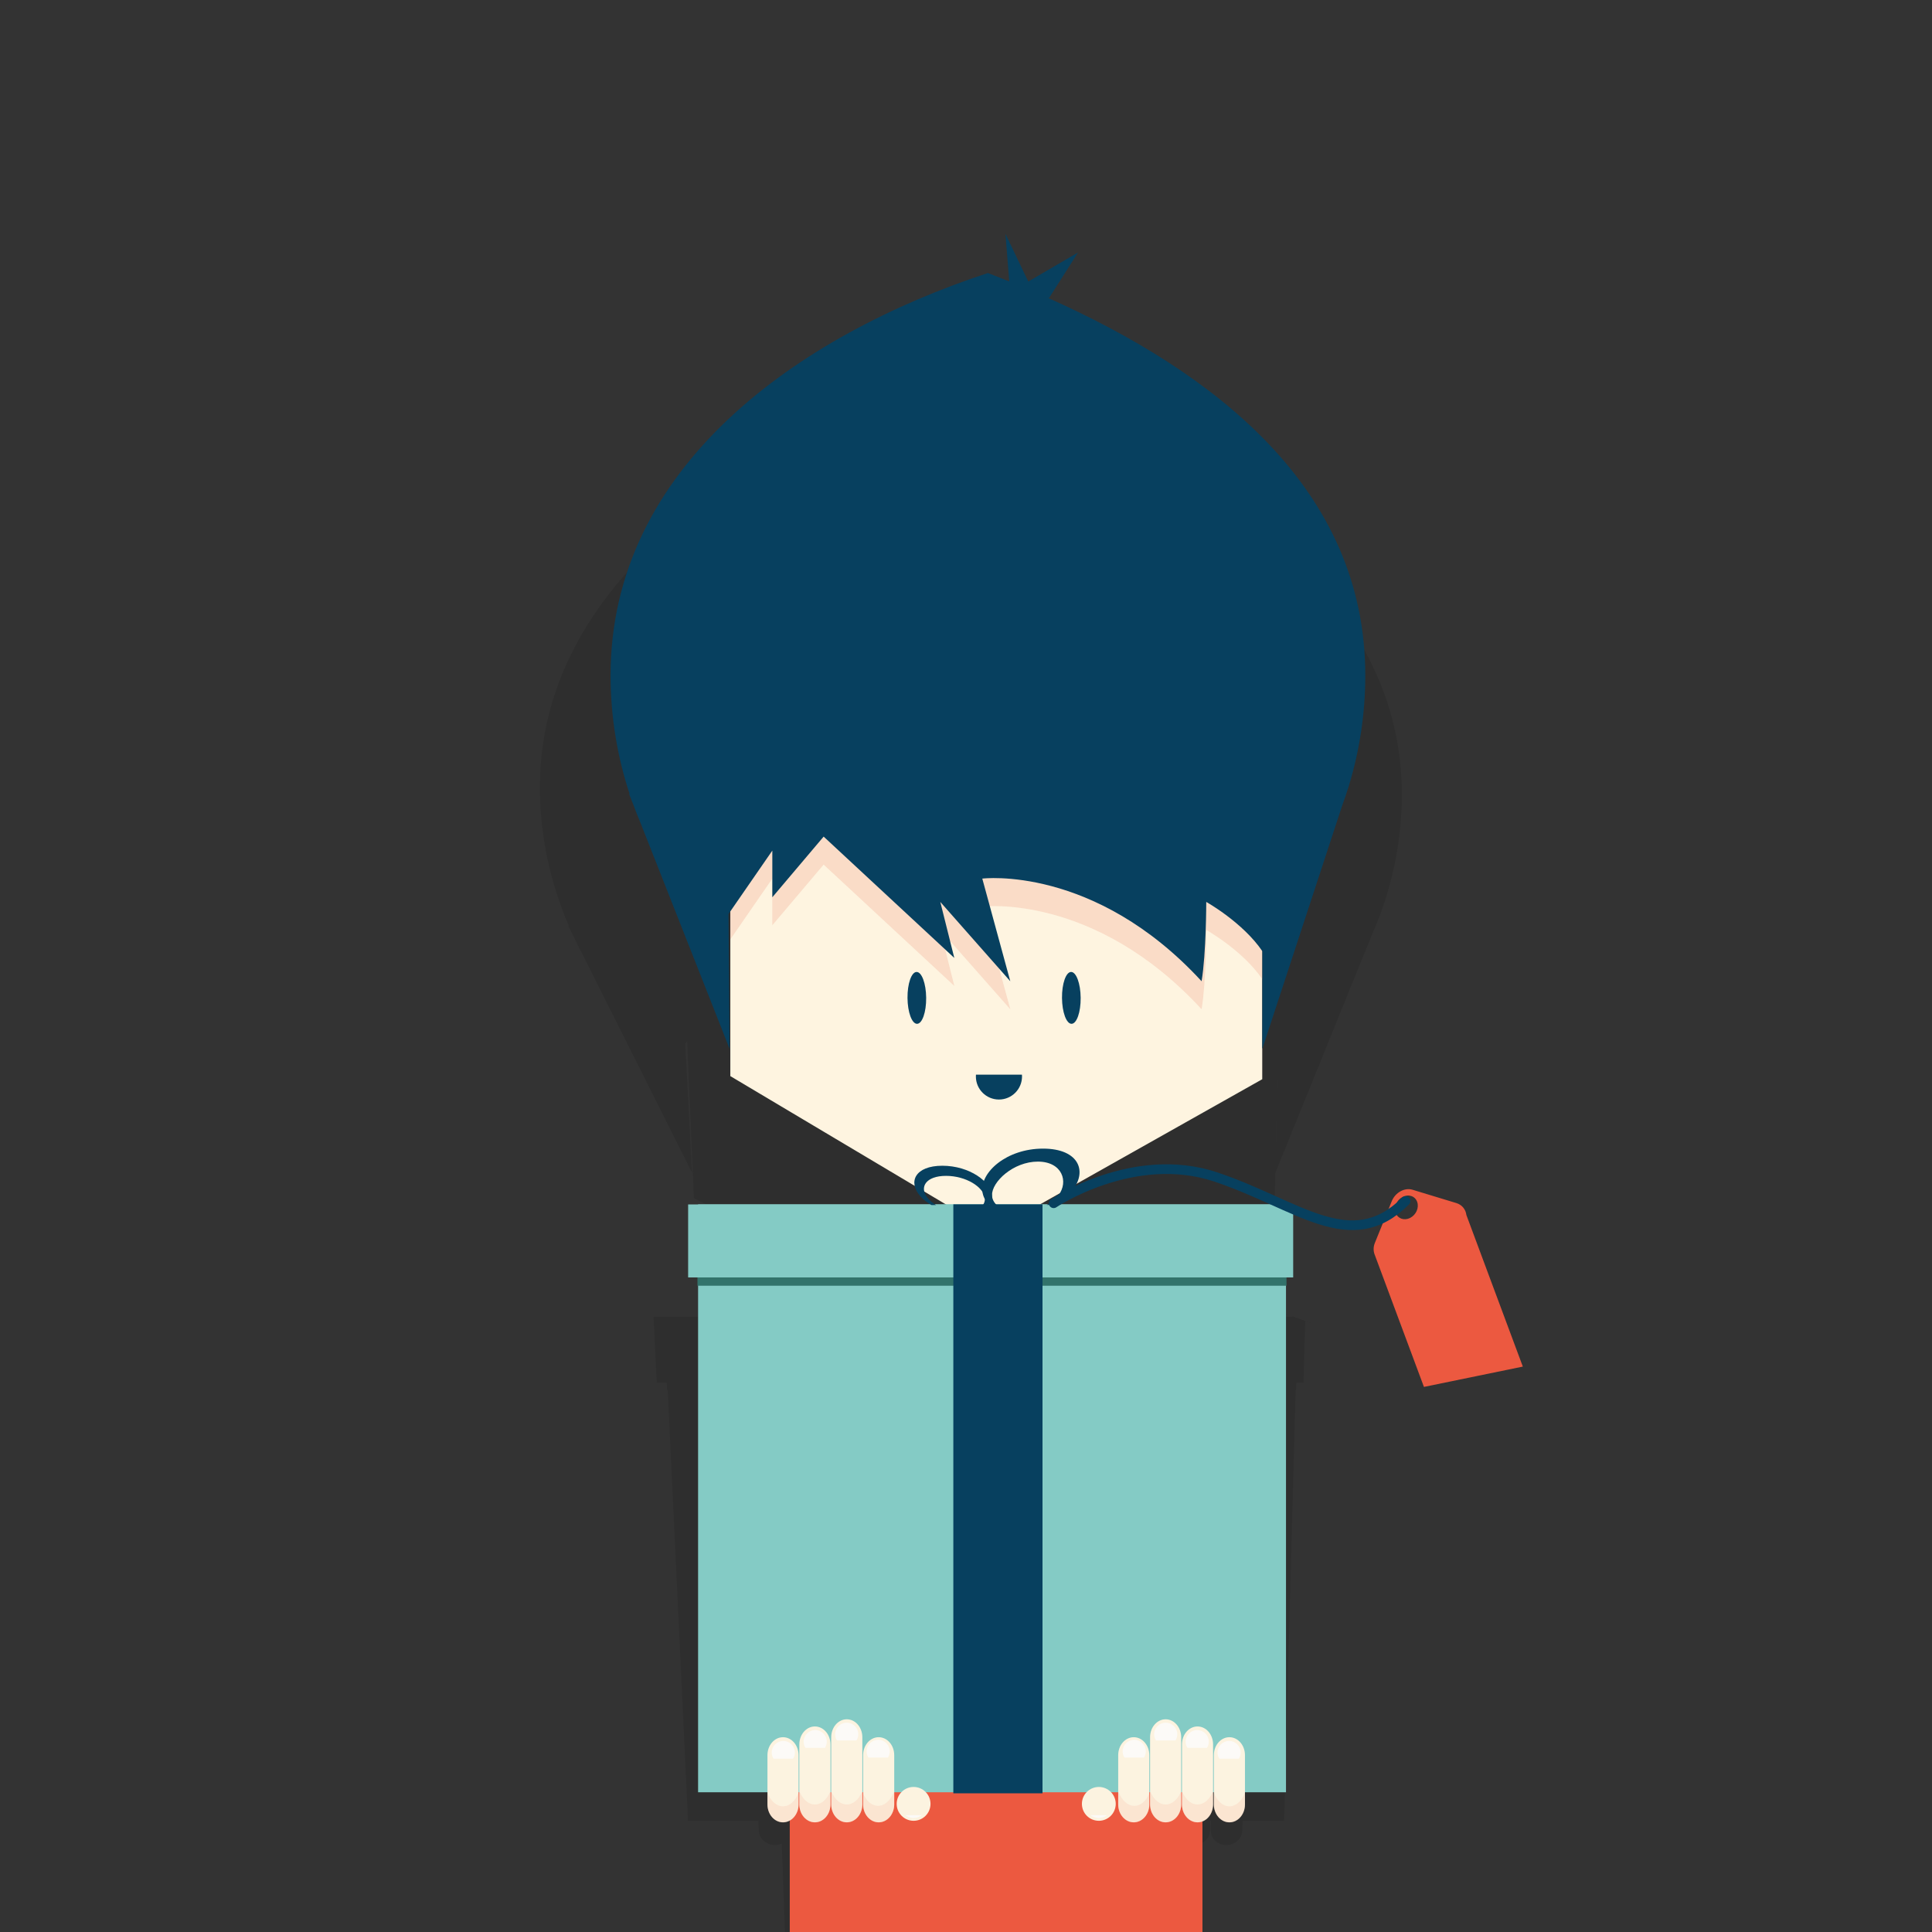 <?xml version="1.0" encoding="utf-8"?>
<!-- Generator: Adobe Illustrator 17.0.0, SVG Export Plug-In . SVG Version: 6.00 Build 0)  -->
<!DOCTYPE svg PUBLIC "-//W3C//DTD SVG 1.1//EN" "http://www.w3.org/Graphics/SVG/1.1/DTD/svg11.dtd">
<svg version="1.1" id="Layer_1" xmlns="http://www.w3.org/2000/svg" xmlns:xlink="http://www.w3.org/1999/xlink" x="0px" y="0px"
	 width="200px" height="200px" viewBox="0 0 200 200" enable-background="new 0 0 200 200" xml:space="preserve">
<rect x="0" y="0" width="200" height="200" fill="#333333" stroke="none"/>
<path opacity="0.1" d="M133.267,136.062c0.206,0.079,0.411,0.157,0.613,0.235h-25.34c0.069-0.031,0.131-0.072,0.198-0.105
	L133.267,136.062c-2.056-0.79-4.282-1.658-6.755-2.361c-6.887-1.957-13.664,0.445-16.588,1.751c0.139-0.108,0.295-0.205,0.419-0.323
	c0.263-0.252,0.468-0.512,0.623-0.773l20.99-10.018l0.232-9.808l0.066-2.779c0.005,0.007,0.012,0.014,0.017,0.021l-0.242,9.629
	l9.882-24.376c0.266-0.592,0.517-1.191,0.753-1.798l0.134-0.319l-0.014,0.01c1.359-3.6,2.166-7.449,2.313-11.471
	c0.738-20.175-17.157-33.195-37.712-41.756l0.218,0.064l3.584-5.294l-6.154,3.375l-2.867-5.558l0.518,5.546
	c-0.88-0.333-1.762-0.659-2.645-0.977C76.778,46.045,54.629,60.86,55.94,83.447c0.254,4.377,1.286,8.55,2.953,12.42l-0.083-0.05
	l0.597,1.19c0.271,0.576,0.556,1.144,0.855,1.705l11.376,22.676l-0.702-13.342l0.198-0.264l0.121,2.803l0.579,13.451l21.06,10.517
	c0.088,0.32,0.296,0.654,0.642,0.979c0.311,0.293,0.708,0.546,1.137,0.765H68.767l0,0.007h-1.11l0.33,6.831h1.033l0.036,0.77h0.069
	l2.099,44.58h7.281l0.002,0.041l0.037,0.971l0,0.011c0.032,0.824,0.786,1.491,1.685,1.491c0.254,0,0.489-0.058,0.7-0.153L81.255,200
	h42.722l0.147-9.085c0.648-0.198,1.125-0.749,1.137-1.407l0-0.011l0.017-0.99l0-0.022h0.082l-0.001,0.041l-0.017,0.971l0,0.011
	c-0.014,0.824,0.703,1.491,1.602,1.491c0.899,0,1.642-0.667,1.66-1.491l0-0.011l0.021-0.971l0.001-0.041h4.307l1.187-44.58h0.049
	l0.021-0.77h0.746l0.175-6.377C138.868,138.137,133.267,136.062,133.267,136.062z M108.952,135.434
	c-0.308,0.34-0.744,0.627-1.227,0.863h-0.554l0-0.002h-0.268l2.167-1.034C109.028,135.318,109.001,135.379,108.952,135.434z
	 M94.357,135.701c-0.199-0.203-0.308-0.405-0.371-0.602l2.4,1.199h-1.191C94.871,136.123,94.577,135.926,94.357,135.701z
	 M148.107,137.574c-0.667,0.279-1.371,0.07-1.584-0.462c-0.035-0.087-0.032-0.181-0.038-0.273c0.391-0.247,0.783-0.531,1.178-0.853
	l-0.849,0.005c0.139-0.151,0.301-0.289,0.508-0.383c0.675-0.307,1.412-0.111,1.632,0.444
	C149.174,136.605,148.789,137.289,148.107,137.574z"/>
<path fill="#EC5940" d="M150.758,124.54l-4.528-1.377c-0.832-0.253-1.794,0.289-2.158,1.188l-1.751,4.327
	c-0.155,0.384-0.157,0.783-0.042,1.128l-0.001,0l0.004,0.01c0.008,0.024,0.017,0.048,0.027,0.071l5.097,13.686l10.237-2.104
	l-5.843-15.691C151.729,125.204,151.356,124.721,150.758,124.54z M145.974,126.079c-0.61,0.307-1.272,0.077-1.49-0.508
	c-0.218-0.586,0.084-1.323,0.686-1.652c0.614-0.336,1.305-0.122,1.531,0.486C146.927,125.013,146.596,125.765,145.974,126.079z"/>
<rect x="81.755" y="173.594" fill="#EC5940" width="42.722" height="26.406"/>
<polygon fill="#FEF4E0" points="102.652,127.499 130.667,111.721 130.667,55.207 75.603,55.207 75.603,111.398 "/>
<path opacity="0.5" fill="#F7C4AE" d="M130.667,55.207H75.603v42.035l4.347-6.291v4.83l5.313-6.279l13.525,12.558l-1.449-5.796
	l7.245,8.211l-2.898-10.626c0,0,11.592-1.449,22.702,10.626c0.483-2.898,0.483-8.211,0.483-8.211s3.77,2.11,5.796,5.086V55.207z"/>
<ellipse transform="matrix(-0.009 -1 1 -0.009 8.592 215.136)" fill="#07405F" cx="110.906" cy="103.31" rx="2.684" ry="0.966"/>
<ellipse transform="matrix(-0.009 -1 1 -0.009 -7.545 199.143)" fill="#07405F" cx="94.912" cy="103.31" rx="2.684" ry="0.966"/>
<path fill="#07405F" d="M101.031,111.248c-0.005,0.062-0.008,0.124-0.008,0.187c0,1.319,1.069,2.388,2.388,2.388
	s2.388-1.069,2.388-2.388c0-0.063-0.003-0.125-0.008-0.187H101.031z"/>
<rect x="99.905" y="118.238" fill="#FEF4E0" width="5.582" height="20.825"/>
<rect x="72.266" y="124.675" fill="#84CBC5" width="60.86" height="60.86"/>
<rect x="72.201" y="125.541" fill="#32736B" width="60.971" height="7.557"/>
<g>
	<path fill="#FCF3E0" d="M92.57,186.79c0,1.024-0.721,1.855-1.61,1.855l0,0c-0.889,0-1.61-0.83-1.61-1.855v-5.1
		c0-1.024,0.721-1.855,1.61-1.855l0,0c0.889,0,1.61,0.83,1.61,1.855V186.79z"/>
	<path fill="#FCF3E0" d="M82.667,186.79c0,1.024-0.721,1.855-1.61,1.855l0,0c-0.889,0-1.61-0.83-1.61-1.855v-5.1
		c0-1.024,0.721-1.855,1.61-1.855l0,0c0.889,0,1.61,0.83,1.61,1.855V186.79z"/>
	<path fill="#FCF3E0" d="M89.269,186.79c0,1.024-0.721,1.855-1.61,1.855l0,0c-0.889,0-1.61-0.83-1.61-1.855v-6.955
		c0-1.024,0.721-1.855,1.61-1.855l0,0c0.889,0,1.61,0.83,1.61,1.855V186.79z"/>
	<path fill="#FCF3E0" d="M85.968,186.79c0,1.024-0.721,1.855-1.61,1.855l0,0c-0.889,0-1.61-0.83-1.61-1.855v-6.213
		c0-1.024,0.721-1.855,1.61-1.855l0,0c0.889,0,1.61,0.83,1.61,1.855V186.79z"/>
	<circle fill="#FCF3E0" cx="94.575" cy="186.736" r="1.751"/>
	<path fill="#FCFAF7" d="M91.922,181.94c0.117-0.185,0.188-0.404,0.188-0.639c0-0.662-0.537-1.199-1.199-1.199
		s-1.199,0.537-1.199,1.199c0,0.236,0.07,0.454,0.188,0.639H91.922z"/>
	<path fill="#FCFAF7" d="M88.662,180.168c0.117-0.185,0.188-0.404,0.188-0.639c0-0.662-0.537-1.199-1.199-1.199
		s-1.199,0.537-1.199,1.199c0,0.236,0.07,0.454,0.188,0.639H88.662z"/>
	<path fill="#FCFAF7" d="M85.401,180.933c0.117-0.185,0.188-0.404,0.188-0.639c0-0.662-0.537-1.199-1.199-1.199
		c-0.662,0-1.199,0.537-1.199,1.199c0,0.236,0.07,0.454,0.188,0.639H85.401z"/>
	<path fill="#FCFAF7" d="M82.1,182.06c0.117-0.185,0.188-0.404,0.188-0.639c0-0.662-0.537-1.199-1.199-1.199
		c-0.662,0-1.199,0.537-1.199,1.199c0,0.236,0.07,0.454,0.188,0.639H82.1z"/>
	<path fill="#FCFAF7" d="M93.719,187.904c0.241,0.181,0.538,0.292,0.863,0.292c0.325,0,0.621-0.111,0.863-0.292H93.719z"/>
</g>
<path opacity="0.3" fill="#F6C2AE" d="M81.057,188.658c0.889,0,1.61-0.83,1.61-1.855v-1.218c-0.318,0.838-0.919,1.405-1.61,1.405
	c-0.691,0-1.292-0.567-1.61-1.405v1.218C79.447,187.828,80.168,188.658,81.057,188.658z"/>
<path opacity="0.3" fill="#F6C2AE" d="M84.358,188.658c0.889,0,1.61-0.83,1.61-1.855v-1.241h-0.068
	c-0.332,0.746-0.899,1.238-1.543,1.238s-1.211-0.492-1.543-1.238h-0.068v1.241C82.748,187.828,83.469,188.658,84.358,188.658z"/>
<path opacity="0.3" fill="#F6C2AE" d="M87.659,188.658c0.889,0,1.61-0.83,1.61-1.855v-1.241h-0.068
	c-0.332,0.746-0.899,1.238-1.543,1.238s-1.211-0.492-1.543-1.238h-0.068v1.241C86.049,187.828,86.769,188.658,87.659,188.658z"/>
<path opacity="0.3" fill="#F6C2AE" d="M92.499,185.562c-0.321,0.824-0.916,1.379-1.6,1.379c-0.651,0-1.22-0.507-1.55-1.267v1.13
	c0,1.024,0.721,1.855,1.61,1.855s1.61-0.83,1.61-1.855v-1.241H92.499z"/>
<g>
	<path fill="#FCF3E0" d="M115.756,186.79c0,1.024,0.721,1.855,1.61,1.855l0,0c0.889,0,1.61-0.83,1.61-1.855v-5.1
		c0-1.024-0.721-1.855-1.61-1.855l0,0c-0.889,0-1.61,0.83-1.61,1.855V186.79z"/>
	<path fill="#FCF3E0" d="M125.658,186.79c0,1.024,0.721,1.855,1.61,1.855l0,0c0.889,0,1.61-0.83,1.61-1.855v-5.1
		c0-1.024-0.721-1.855-1.61-1.855l0,0c-0.889,0-1.61,0.83-1.61,1.855V186.79z"/>
	<path fill="#FCF3E0" d="M119.056,186.79c0,1.024,0.721,1.855,1.61,1.855l0,0c0.889,0,1.61-0.83,1.61-1.855v-6.955
		c0-1.024-0.721-1.855-1.61-1.855l0,0c-0.889,0-1.61,0.83-1.61,1.855V186.79z"/>
	<path fill="#FCF3E0" d="M122.357,186.79c0,1.024,0.721,1.855,1.61,1.855l0,0c0.889,0,1.61-0.83,1.61-1.855v-6.213
		c0-1.024-0.721-1.855-1.61-1.855l0,0c-0.889,0-1.61,0.83-1.61,1.855V186.79z"/>
	<circle fill="#FCF3E0" cx="113.75" cy="186.736" r="1.751"/>
	<path fill="#FCFAF7" d="M116.403,181.94c-0.117-0.185-0.188-0.404-0.188-0.639c0-0.662,0.537-1.199,1.199-1.199
		s1.199,0.537,1.199,1.199c0,0.236-0.07,0.454-0.188,0.639H116.403z"/>
	<path fill="#FCFAF7" d="M119.664,180.168c-0.117-0.185-0.188-0.404-0.188-0.639c0-0.662,0.537-1.199,1.199-1.199
		s1.199,0.537,1.199,1.199c0,0.236-0.07,0.454-0.188,0.639H119.664z"/>
	<path fill="#FCFAF7" d="M122.924,180.933c-0.117-0.185-0.188-0.404-0.188-0.639c0-0.662,0.537-1.199,1.199-1.199
		s1.199,0.537,1.199,1.199c0,0.236-0.07,0.454-0.188,0.639H122.924z"/>
	<path fill="#FCFAF7" d="M126.225,182.06c-0.117-0.185-0.188-0.404-0.188-0.639c0-0.662,0.537-1.199,1.199-1.199
		s1.199,0.537,1.199,1.199c0,0.236-0.07,0.454-0.188,0.639H126.225z"/>
	<path fill="#FCFAF7" d="M114.606,187.904c-0.241,0.181-0.538,0.292-0.863,0.292s-0.621-0.111-0.863-0.292H114.606z"/>
</g>
<path opacity="0.3" fill="#F6C2AE" d="M127.268,188.658c-0.889,0-1.61-0.83-1.61-1.855v-1.218c0.318,0.838,0.919,1.405,1.61,1.405
	c0.691,0,1.292-0.567,1.61-1.405v1.218C128.878,187.828,128.157,188.658,127.268,188.658z"/>
<path opacity="0.3" fill="#F6C2AE" d="M123.967,188.658c-0.889,0-1.61-0.83-1.61-1.855v-1.241h0.068
	c0.332,0.746,0.899,1.238,1.543,1.238s1.211-0.492,1.543-1.238h0.068v1.241C125.578,187.828,124.857,188.658,123.967,188.658z"/>
<path opacity="0.3" fill="#F6C2AE" d="M120.667,188.658c-0.889,0-1.61-0.83-1.61-1.855v-1.241h0.068
	c0.332,0.746,0.899,1.238,1.543,1.238s1.211-0.492,1.543-1.238h0.068v1.241C122.277,187.828,121.556,188.658,120.667,188.658z"/>
<path opacity="0.3" fill="#F6C2AE" d="M115.826,185.562c0.321,0.824,0.916,1.379,1.6,1.379c0.651,0,1.22-0.507,1.55-1.267v1.13
	c0,1.024-0.721,1.855-1.61,1.855s-1.61-0.83-1.61-1.855v-1.241H115.826z"/>
<path fill="#07405F" d="M141.334,69.911c0-19.319-15.551-31.363-32.926-39.108l0.183,0.058l3.006-4.723l-5.152,3.006l-2.362-4.938
	l0.394,4.928c-0.735-0.297-1.47-0.589-2.207-0.872c-19.671,6.465-39.064,20.076-39.064,41.65c0,4.301,0.698,8.439,1.982,12.31
	l-0.071-0.05l0.472,1.197c0.213,0.58,0.439,1.153,0.678,1.72l9.262,23.49l-0.114-13.961l4.535-6.564v4.83l5.313-6.279l13.525,12.558
	l-1.449-5.796l7.245,8.211l-2.898-10.626c0,0,11.592-1.449,22.702,10.626c0.483-2.898,0.483-8.211,0.483-8.211
	s3.789,2.121,5.812,5.108l-0.013,10.117l8.274-25.205c0.219-0.596,0.424-1.198,0.614-1.807l0.109-0.32l-0.012,0.01
	C140.745,77.675,141.334,73.862,141.334,69.911z"/>
<rect x="71.235" y="124.682" fill="#84CBC5" width="62.635" height="7.557"/>
<rect x="98.688" y="124.672" fill="#07405F" width="9.231" height="60.971"/>
<path fill="#07405F" d="M97.552,120.677c-2.8,0-3.602,1.66-2.279,3.158c0.312,0.353,0.714,0.66,1.154,0.914h0.481
	c-0.344-0.206-0.649-0.452-0.875-0.729c-0.918-1.13-0.18-2.295,1.899-2.295c2.079,0,3.893,1.165,4.017,2.295
	c0.031,0.278-0.049,0.523-0.202,0.729h0.616c0.21-0.255,0.334-0.562,0.326-0.914C102.657,122.338,100.352,120.677,97.552,120.677z"
	/>
<path fill="#07405F" d="M107.978,118.904c-3.785,0-6.535,2.461-6.273,4.489c0.07,0.545,0.356,0.996,0.761,1.343h0.707
	c-0.288-0.268-0.471-0.609-0.479-1.009c-0.029-1.39,2.213-3.478,4.744-3.478c2.531,0,3.206,2.088,2.137,3.478
	c-0.308,0.4-0.745,0.74-1.234,1.009h0.751c0.667-0.348,1.293-0.799,1.774-1.343C112.657,121.365,111.763,118.904,107.978,118.904z"
	/>
<path fill="none" stroke="#07405F" stroke-linecap="round" stroke-miterlimit="10" d="M109.074,124.561
	c0,0,8.259-5.561,16.759-2.728c8.5,2.833,14,8.167,19.667,2.5"/>
</svg>
